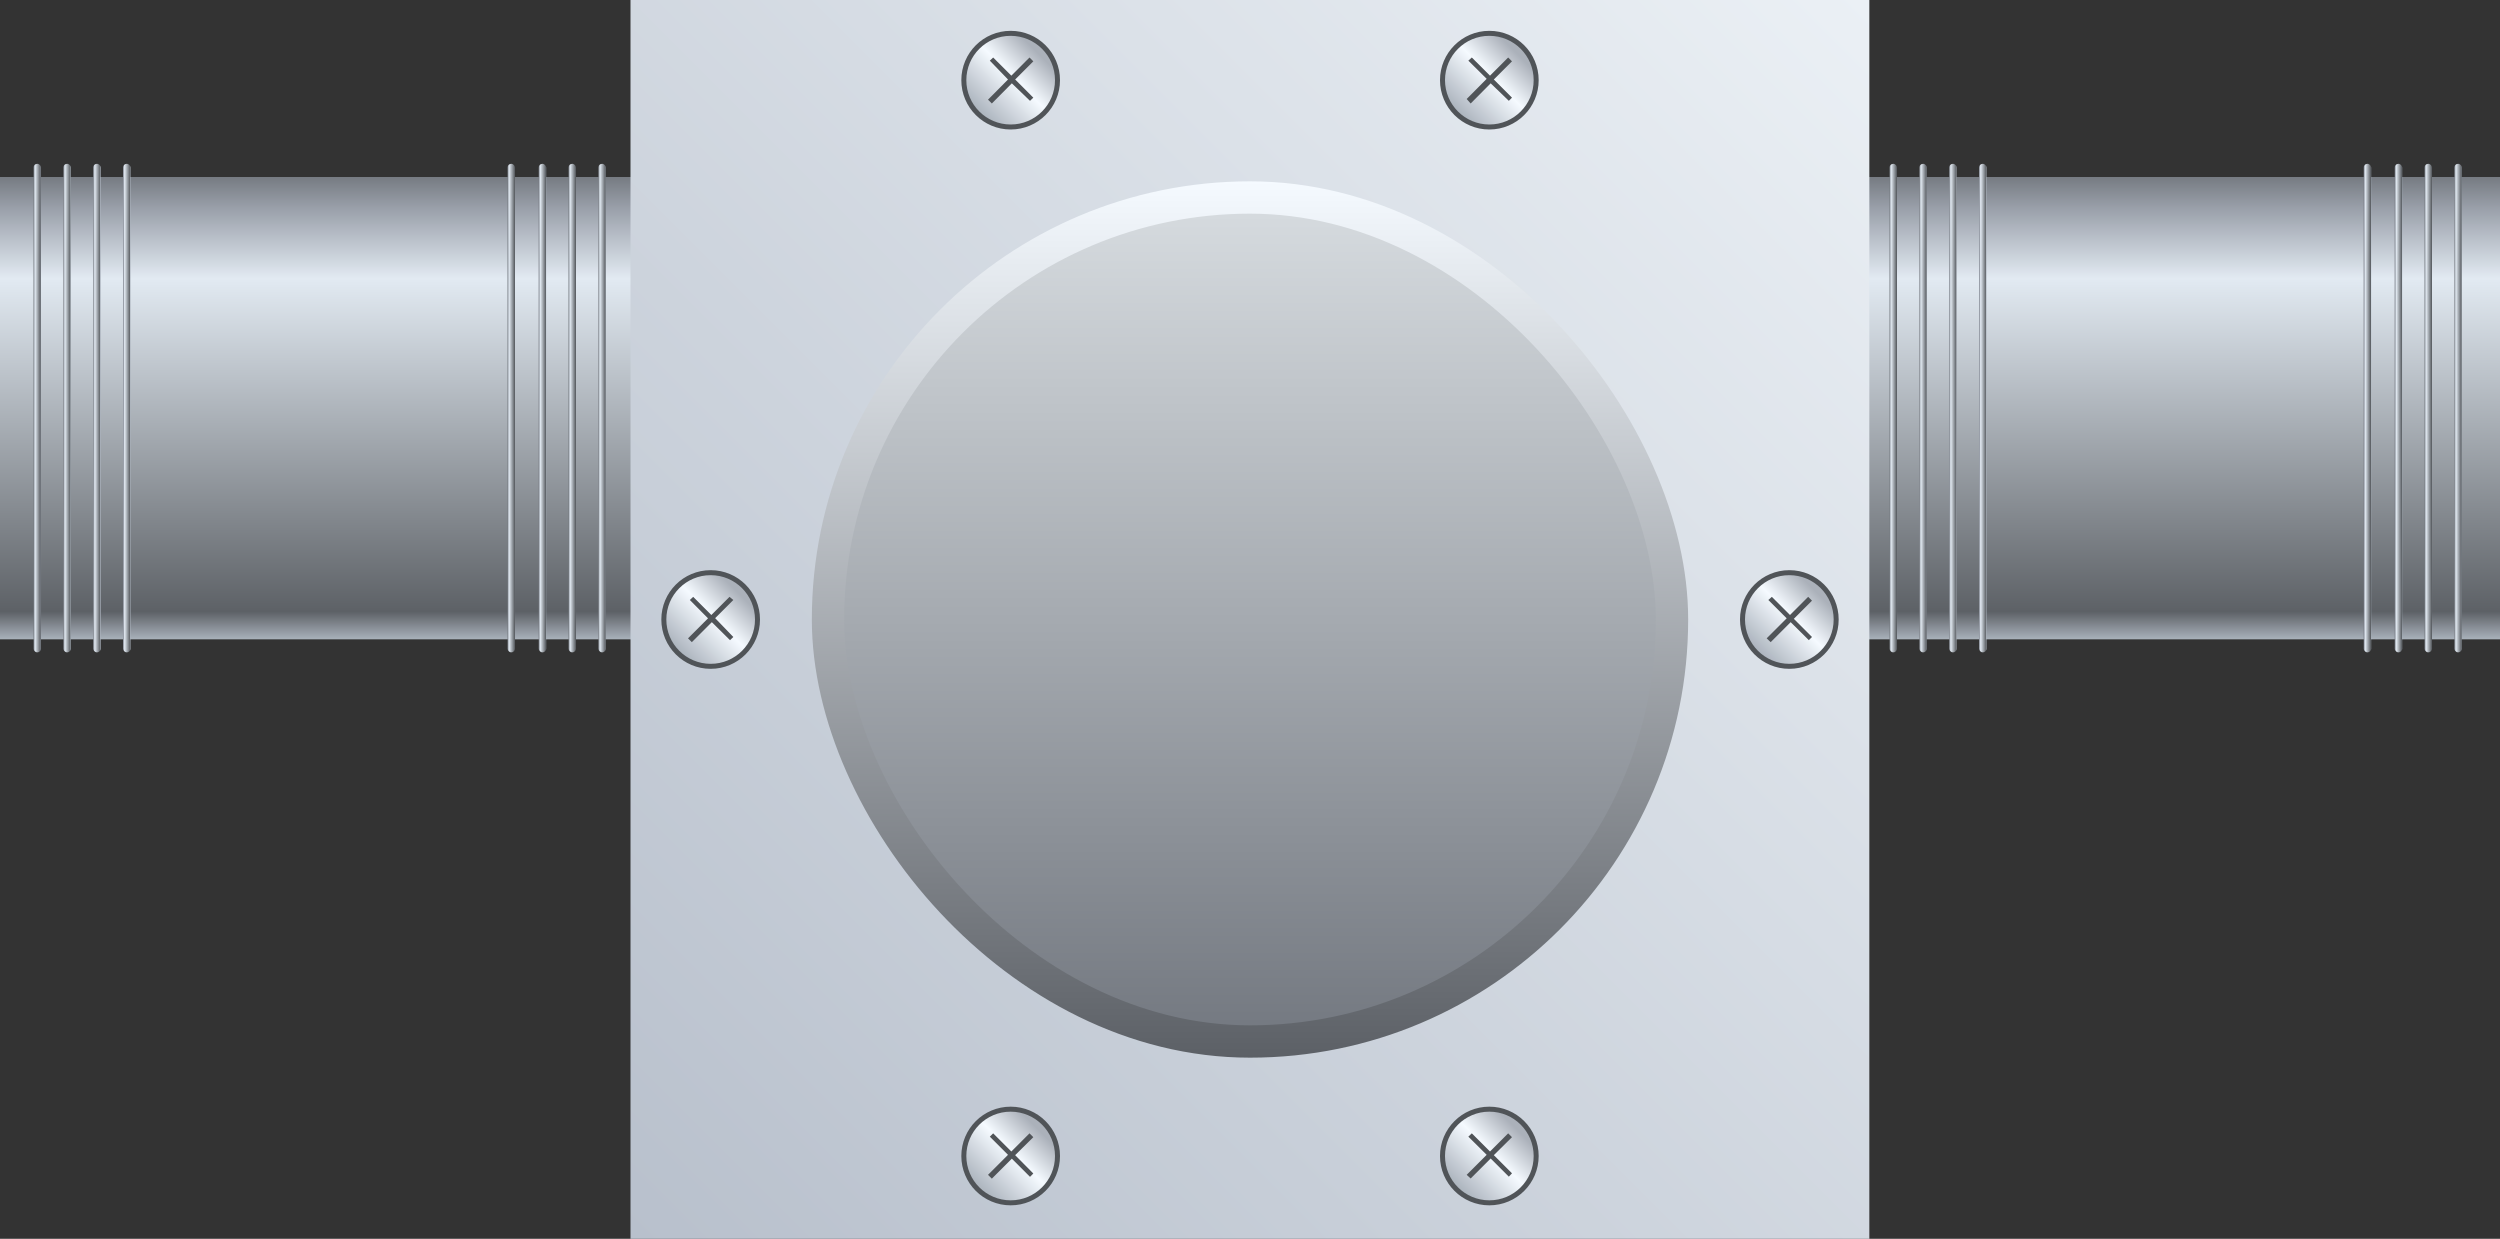 <svg xmlns="http://www.w3.org/2000/svg" xmlns:xlink="http://www.w3.org/1999/xlink" viewBox="0 0 150 74.33"><rect x="0" y="0" width="150" height="74.33" fill="#333333" stroke="none"/><defs><style>.cls-1{fill:url(#未命名的渐变_20);}.cls-2{fill:url(#未命名的渐变_20-2);}.cls-3{fill:url(#未命名的渐变_20-3);}.cls-4{fill:url(#未命名的渐变_20-4);}.cls-5{fill:url(#未命名的渐变_20-5);}.cls-6{fill:url(#未命名的渐变_20-6);}.cls-7{fill:url(#未命名的渐变_20-7);}.cls-8{fill:url(#未命名的渐变_20-8);}.cls-9{fill:url(#未命名的渐变_20-9);}.cls-10{fill:url(#未命名的渐变_20-10);}.cls-11{fill:url(#未命名的渐变_20-11);}.cls-12{fill:url(#未命名的渐变_20-12);}.cls-13{fill:url(#未命名的渐变_20-13);}.cls-14{fill:url(#未命名的渐变_20-14);}.cls-15{fill:url(#未命名的渐变_20-15);}.cls-16{fill:url(#未命名的渐变_20-16);}.cls-17{fill:url(#未命名的渐变_20-17);}.cls-18{fill:url(#未命名的渐变_144);}.cls-19,.cls-20,.cls-22,.cls-23,.cls-24,.cls-25,.cls-26{stroke-miterlimit:10;}.cls-19{stroke-width:1.94px;fill:url(#未命名的渐变_145);stroke:url(#未命名的渐变_146);}.cls-20,.cls-22,.cls-23,.cls-24,.cls-25,.cls-26{stroke:#505458;stroke-width:0.3px;}.cls-20{fill:url(#未命名的渐变_303);}.cls-21{fill:#505458;}.cls-22{fill:url(#未命名的渐变_303-2);}.cls-23{fill:url(#未命名的渐变_303-3);}.cls-24{fill:url(#未命名的渐变_303-4);}.cls-25{fill:url(#未命名的渐变_303-5);}.cls-26{fill:url(#未命名的渐变_303-6);}.cls-27{opacity:0.2;}</style><linearGradient id="未命名的渐变_20" x1="75" y1="10.62" x2="75" y2="38.36" gradientUnits="userSpaceOnUse"><stop offset="0" stop-color="#767b82"/><stop offset="0.07" stop-color="#9ba1ab"/><stop offset="0.22" stop-color="#e2eaf2"/><stop offset="0.94" stop-color="#5d6166"/><stop offset="1" stop-color="#a9b1bb"/></linearGradient><linearGradient id="未命名的渐变_20-2" x1="2.01" y1="24.49" x2="2.45" y2="24.49" xlink:href="#未命名的渐变_20"/><linearGradient id="未命名的渐变_20-3" x1="3.8" y1="24.49" x2="4.24" y2="24.49" xlink:href="#未命名的渐变_20"/><linearGradient id="未命名的渐变_20-4" x1="5.59" y1="24.49" x2="6.03" y2="24.49" xlink:href="#未命名的渐变_20"/><linearGradient id="未命名的渐变_20-5" x1="7.38" y1="24.49" x2="7.82" y2="24.49" xlink:href="#未命名的渐变_20"/><linearGradient id="未命名的渐变_20-6" x1="32.32" y1="24.49" x2="32.77" y2="24.49" xlink:href="#未命名的渐变_20"/><linearGradient id="未命名的渐变_20-7" x1="30.45" y1="24.49" x2="30.9" y2="24.49" xlink:href="#未命名的渐变_20"/><linearGradient id="未命名的渐变_20-8" x1="34.11" y1="24.49" x2="34.56" y2="24.49" xlink:href="#未命名的渐变_20"/><linearGradient id="未命名的渐变_20-9" x1="35.9" y1="24.49" x2="36.35" y2="24.49" xlink:href="#未命名的渐变_20"/><linearGradient id="未命名的渐变_20-10" x1="113.37" y1="24.49" x2="113.82" y2="24.49" xlink:href="#未命名的渐变_20"/><linearGradient id="未命名的渐变_20-11" x1="115.16" y1="24.49" x2="115.61" y2="24.49" xlink:href="#未命名的渐变_20"/><linearGradient id="未命名的渐变_20-12" x1="116.95" y1="24.49" x2="117.4" y2="24.49" xlink:href="#未命名的渐变_20"/><linearGradient id="未命名的渐变_20-13" x1="118.74" y1="24.49" x2="119.19" y2="24.49" xlink:href="#未命名的渐变_20"/><linearGradient id="未命名的渐变_20-14" x1="143.68" y1="24.49" x2="144.13" y2="24.49" xlink:href="#未命名的渐变_20"/><linearGradient id="未命名的渐变_20-15" x1="141.82" y1="24.49" x2="142.26" y2="24.49" xlink:href="#未命名的渐变_20"/><linearGradient id="未命名的渐变_20-16" x1="145.47" y1="24.49" x2="145.92" y2="24.49" xlink:href="#未命名的渐变_20"/><linearGradient id="未命名的渐变_20-17" x1="147.26" y1="24.49" x2="147.71" y2="24.49" xlink:href="#未命名的渐变_20"/><linearGradient id="未命名的渐变_144" x1="112.17" x2="37.83" y2="74.33" gradientUnits="userSpaceOnUse"><stop offset="0" stop-color="#ebf0f5"/><stop offset="1" stop-color="#b8c0cc"/></linearGradient><linearGradient id="未命名的渐变_145" x1="75" y1="62.49" x2="75" y2="11.85" gradientUnits="userSpaceOnUse"><stop offset="0" stop-color="#737880"/><stop offset="1" stop-color="#d7dce0"/></linearGradient><linearGradient id="未命名的渐变_146" x1="75" y1="63.46" x2="75" y2="10.88" gradientUnits="userSpaceOnUse"><stop offset="0" stop-color="#5c6066"/><stop offset="1" stop-color="#f5faff"/></linearGradient><linearGradient id="未命名的渐变_303" x1="1192.35" y1="-290.87" x2="1192.35" y2="-285.26" gradientTransform="translate(-986.17 -570.06) rotate(45)" gradientUnits="userSpaceOnUse"><stop offset="0" stop-color="#9ba1ab"/><stop offset="0" stop-color="#abb1ba"/><stop offset="0.09" stop-color="#abb1ba"/><stop offset="0.46" stop-color="#f5faff"/><stop offset="1" stop-color="#a9b1bb"/></linearGradient><linearGradient id="未命名的渐变_303-2" x1="1156.85" y1="-300.91" x2="1156.85" y2="-295.3" xlink:href="#未命名的渐变_303"/><linearGradient id="未命名的渐变_303-3" x1="1202.62" y1="-346.67" x2="1202.62" y2="-341.06" xlink:href="#未命名的渐变_303"/><linearGradient id="未命名的渐变_303-4" x1="1212.66" y1="-311.18" x2="1212.66" y2="-305.57" xlink:href="#未命名的渐变_303"/><linearGradient id="未命名的渐变_303-5" x1="1146.7" y1="-336.52" x2="1146.7" y2="-330.91" xlink:href="#未命名的渐变_303"/><linearGradient id="未命名的渐变_303-6" x1="1167.01" y1="-356.83" x2="1167.01" y2="-351.22" xlink:href="#未命名的渐变_303"/></defs><title>Analog output flow sensor(模拟输出流量传感器)</title><g id="图层_2" data-name="图层 2"><g id="图层_16" data-name="图层 16"><g id="Analog_output_flow_sensor_模拟输出流量传感器_" data-name="Analog output flow sensor(模拟输出流量传感器)"><rect class="cls-1" y="10.62" width="150" height="27.74"/><rect class="cls-2" x="2.01" y="9.83" width="0.45" height="29.31" rx="0.22"/><rect class="cls-3" x="3.8" y="9.83" width="0.45" height="29.31" rx="0.22"/><rect class="cls-4" x="5.59" y="9.83" width="0.45" height="29.31" rx="0.22"/><rect class="cls-5" x="7.38" y="9.83" width="0.45" height="29.31" rx="0.22"/><rect class="cls-6" x="32.32" y="9.83" width="0.45" height="29.31" rx="0.22"/><rect class="cls-7" x="30.45" y="9.83" width="0.45" height="29.31" rx="0.22"/><rect class="cls-8" x="34.11" y="9.83" width="0.45" height="29.31" rx="0.22"/><rect class="cls-9" x="35.9" y="9.83" width="0.45" height="29.31" rx="0.22"/><rect class="cls-10" x="113.37" y="9.83" width="0.45" height="29.31" rx="0.22"/><rect class="cls-11" x="115.16" y="9.83" width="0.45" height="29.31" rx="0.22"/><rect class="cls-12" x="116.95" y="9.83" width="0.45" height="29.31" rx="0.22"/><rect class="cls-13" x="118.74" y="9.83" width="0.45" height="29.31" rx="0.22"/><rect class="cls-14" x="143.68" y="9.83" width="0.45" height="29.31" rx="0.22"/><rect class="cls-15" x="141.82" y="9.83" width="0.45" height="29.31" rx="0.22"/><rect class="cls-16" x="145.47" y="9.83" width="0.45" height="29.31" rx="0.22"/><rect class="cls-17" x="147.26" y="9.83" width="0.45" height="29.31" rx="0.22"/><rect class="cls-18" x="37.83" width="74.33" height="74.33"/><rect class="cls-19" x="49.68" y="11.85" width="50.64" height="50.64" rx="25.32"/><circle class="cls-20" cx="60.64" cy="69.36" r="2.81"/><path class="cls-21" d="M59.59,68l1.09,1.09L61.77,68l.23.23-1.09,1.08L62,70.41l-.2.2-1.09-1.09-1.2,1.2-.23-.23,1.2-1.2L59.39,68.2Z"/><circle class="cls-22" cx="42.64" cy="37.17" r="2.81"/><path class="cls-21" d="M41.59,35.81l1.09,1.09,1.09-1.09L44,36l-1.09,1.09L44,38.22l-.2.19-1.09-1.08-1.2,1.2-.23-.23,1.2-1.2L41.39,36Z"/><circle class="cls-23" cx="107.36" cy="37.17" r="2.81"/><path class="cls-21" d="M106.31,35.81l1.09,1.09,1.09-1.09.23.23-1.09,1.09,1.09,1.09-.19.19-1.09-1.08-1.2,1.2L106,38.3l1.2-1.2-1.1-1.1Z"/><circle class="cls-24" cx="89.36" cy="69.36" r="2.81"/><path class="cls-21" d="M88.31,68l1.09,1.09L90.49,68l.23.23-1.09,1.08,1.09,1.09-.19.2-1.09-1.09-1.2,1.2L88,70.49l1.2-1.2-1.1-1.09Z"/><circle class="cls-25" cx="60.64" cy="4.81" r="2.81"/><path class="cls-21" d="M59.59,3.45l1.09,1.09,1.09-1.09.23.23L60.91,4.77,62,5.86l-.2.19L60.71,5l-1.2,1.21-.23-.23,1.2-1.21L59.39,3.64Z"/><circle class="cls-26" cx="89.36" cy="4.81" r="2.81"/><path class="cls-21" d="M88.31,3.45,89.4,4.54l1.09-1.09.23.23L89.63,4.77l1.09,1.09-.19.19L89.44,5l-1.2,1.21L88,5.94l1.2-1.21-1.1-1.09Z"/></g></g></g></svg>